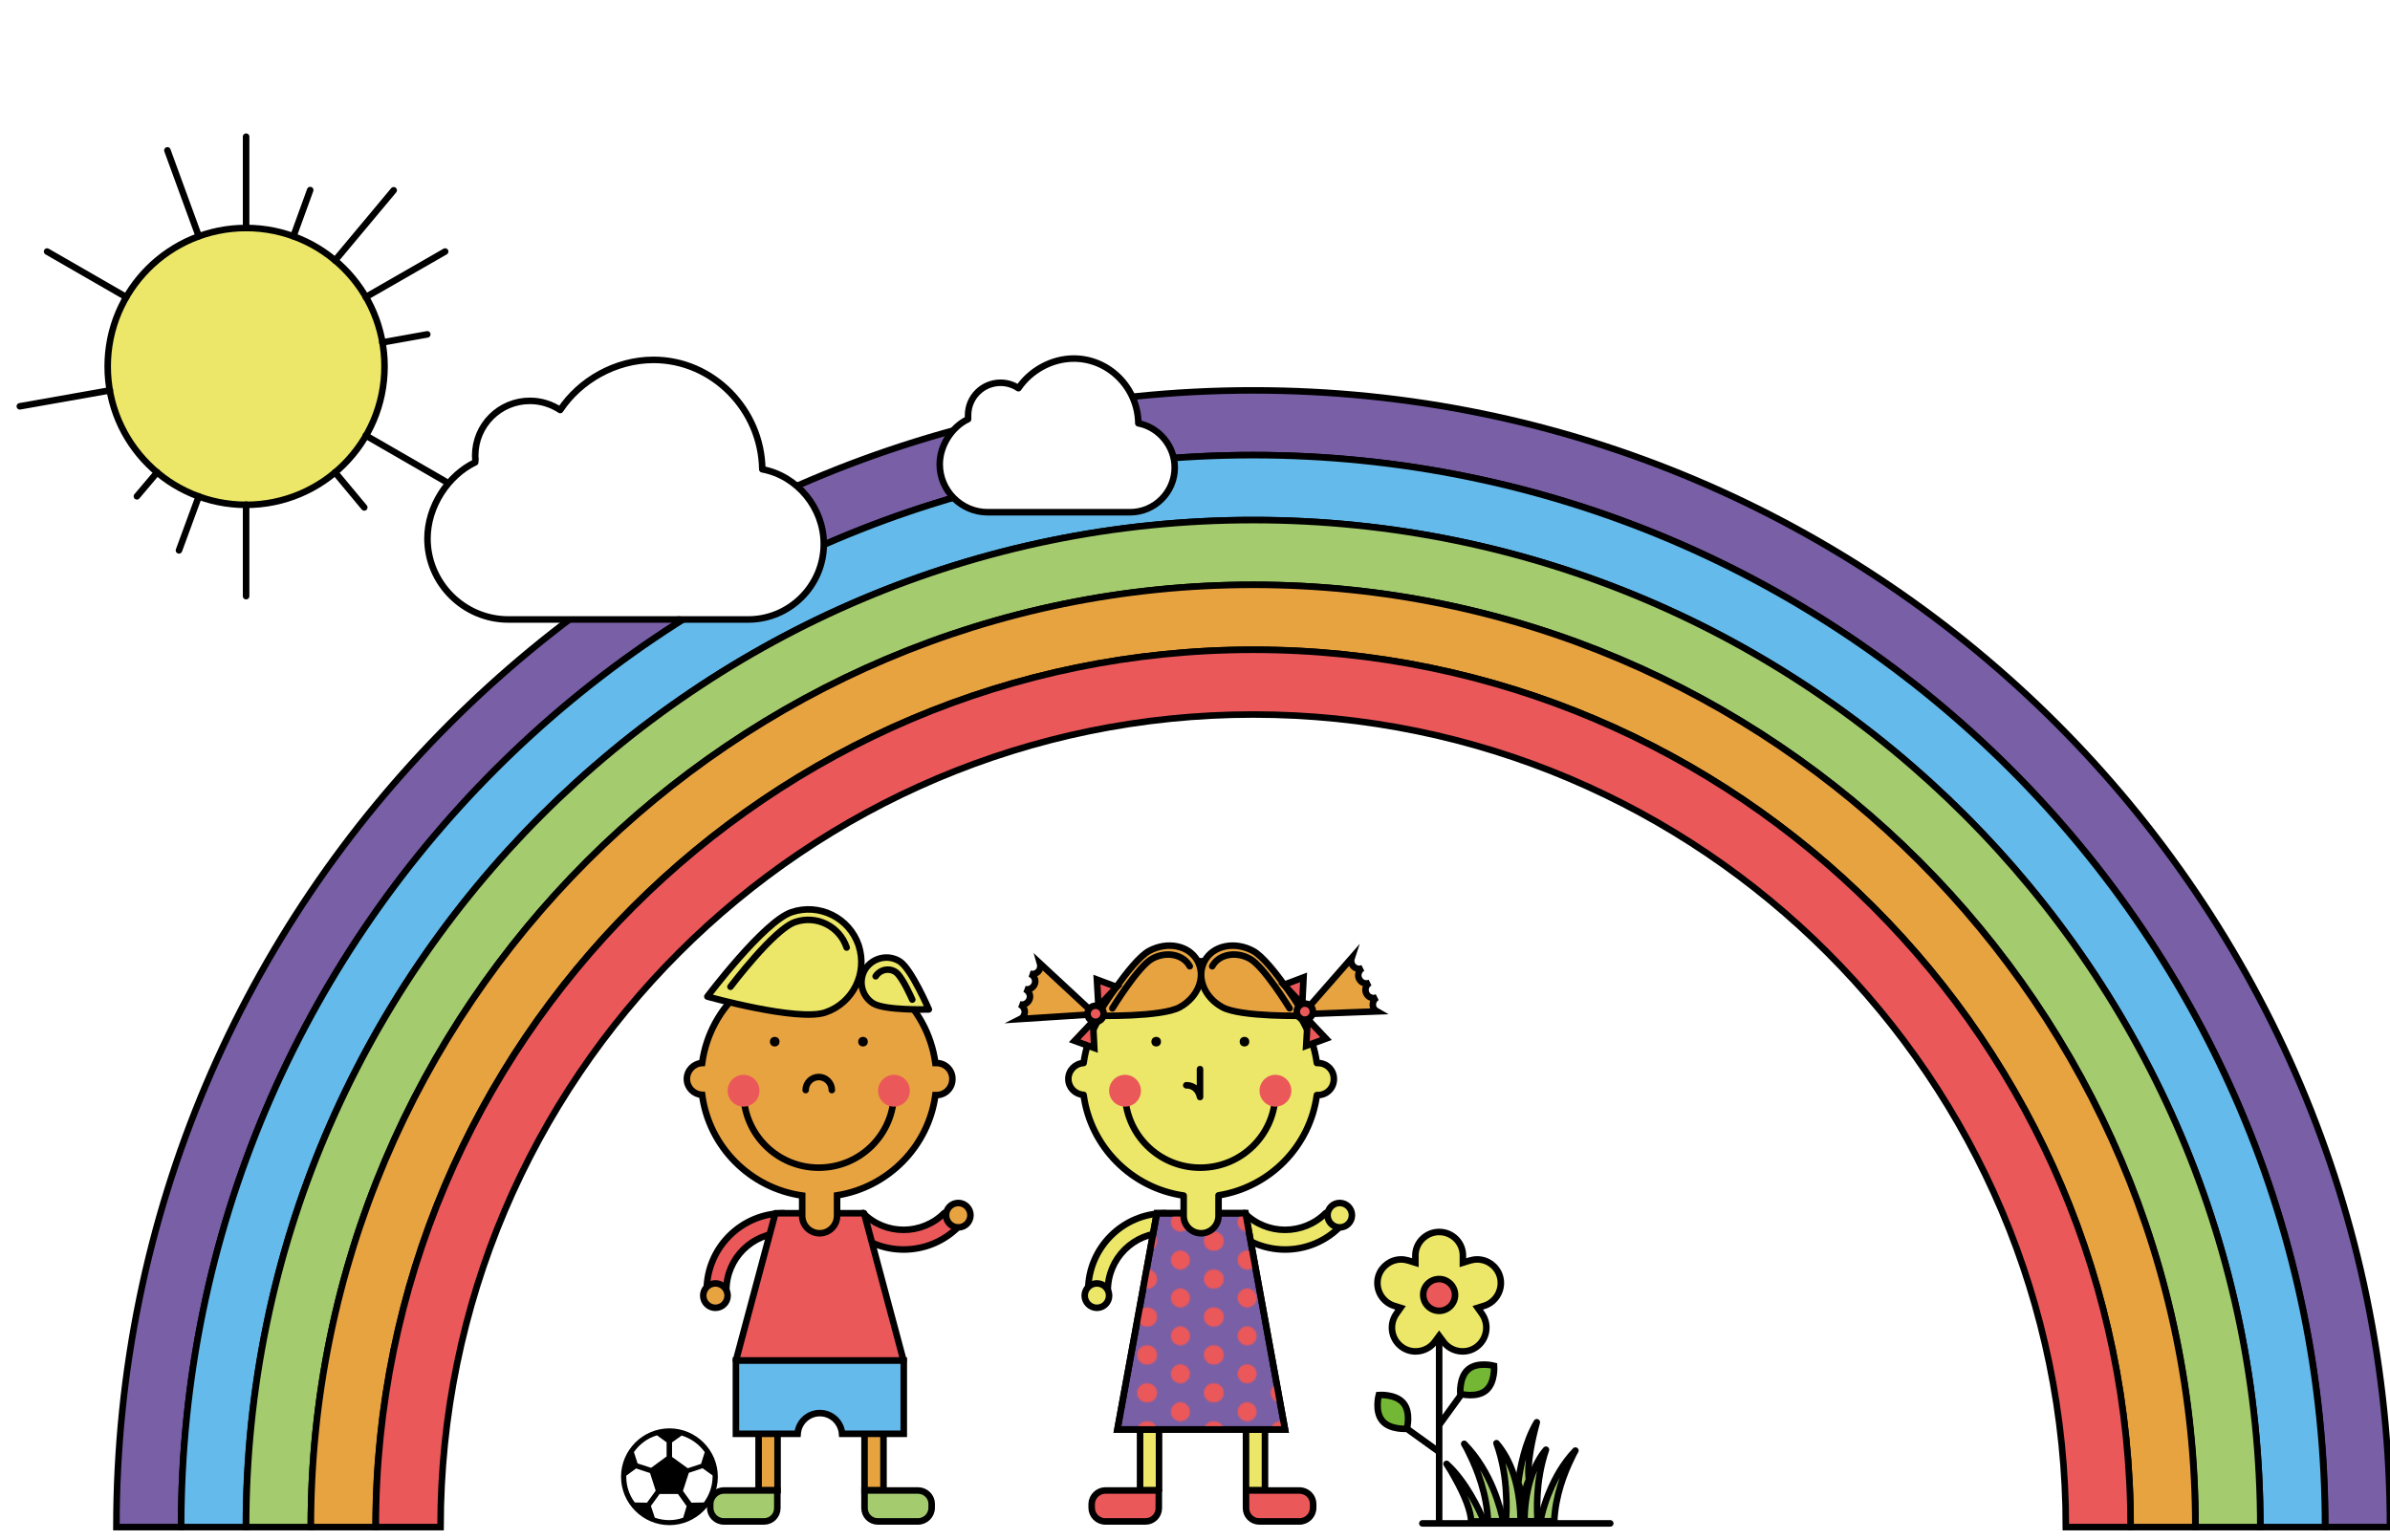 <?xml version="1.0" encoding="utf-8"?>
<!-- Generator: Adobe Illustrator 19.1.0, SVG Export Plug-In . SVG Version: 6.00 Build 0)  -->
<svg version="1.1" id="Layer_1" xmlns="http://www.w3.org/2000/svg" xmlns:xlink="http://www.w3.org/1999/xlink" x="0px" y="0px"
	 viewBox="0 0 1096.4 706.4" style="enable-background:new 0 0 1096.4 706.4;" xml:space="preserve">
<style type="text/css">
	.st0{fill:none;}
	.st1{fill:#EB585A;}
	.st2{fill:#785FA6;stroke:#000000;stroke-width:3;stroke-miterlimit:10;}
	.st3{fill:#64BAEA;stroke:#000000;stroke-width:3;stroke-miterlimit:10;}
	.st4{fill:#A4CB6E;stroke:#000000;stroke-width:3;stroke-miterlimit:10;}
	.st5{fill:#E8A341;stroke:#000000;stroke-width:3;stroke-miterlimit:10;}
	.st6{fill:#EB585A;stroke:#000000;stroke-width:3;stroke-miterlimit:10;}
	.st7{fill:#EB585A;stroke:#000000;stroke-width:3;stroke-linecap:round;stroke-linejoin:round;stroke-miterlimit:10;}
	.st8{fill:none;stroke:#000000;stroke-width:3;stroke-linecap:round;stroke-linejoin:round;stroke-miterlimit:10;}
	.st9{fill:#ECE768;stroke:#000000;stroke-width:3;stroke-linecap:round;stroke-linejoin:round;stroke-miterlimit:10;}
	.st10{fill:url(#SVGID_1_);stroke:#000000;stroke-width:3;stroke-miterlimit:10;}
	.st11{fill:#FFFFFF;}
	.st12{fill:#30441C;stroke:#000000;stroke-width:3;stroke-linecap:round;stroke-linejoin:round;stroke-miterlimit:10;}
	.st13{fill:#FDD9AA;}
	.st14{fill:#E8A341;}
	.st15{fill:#ECE768;stroke:#000000;stroke-width:3;stroke-miterlimit:10;}
	.st16{fill:#30441C;stroke:#000000;stroke-width:3;stroke-miterlimit:10;}
	.st17{fill:#74B734;stroke:#000000;stroke-width:3;stroke-miterlimit:10;}
	.st18{fill:#96C45B;}
	.st19{fill:#74B734;}
	.st20{fill:#A4CB6E;stroke:#000000;stroke-width:3;stroke-linecap:round;stroke-linejoin:round;stroke-miterlimit:10;}
</style>
<pattern  x="255.4" width="50.3" height="28.8" patternUnits="userSpaceOnUse" id="New_Pattern" viewBox="7.3 -36.2 50.3 28.8" style="overflow:visible;">
	<g>
		<polygon class="st0" points="7.3,-36.2 57.7,-36.2 57.7,-7.3 7.3,-7.3 		"/>
		<path class="st1" d="M65-7.3C65-3.3,61.7,0,57.7,0s-7.3-3.3-7.3-7.3s3.3-7.3,7.3-7.3S65-11.4,65-7.3z"/>
		<path class="st1" d="M14.7-7.3c0,4.1-3.3,7.3-7.3,7.3S0-3.3,0-7.3s3.3-7.3,7.3-7.3S14.7-11.4,14.7-7.3z"/>
		<path class="st1" d="M65-36.2c0,4.1-3.3,7.3-7.3,7.3s-7.3-3.3-7.3-7.3s3.3-7.3,7.3-7.3S65-40.2,65-36.2z"/>
		<path class="st1" d="M39.8-21.8c0,4.1-3.3,7.3-7.3,7.3s-7.3-3.3-7.3-7.3s3.3-7.3,7.3-7.3S39.8-25.8,39.8-21.8z"/>
		<path class="st1" d="M14.7-36.2c0,4.1-3.3,7.3-7.3,7.3S0-32.1,0-36.2s3.3-7.3,7.3-7.3S14.7-40.2,14.7-36.2z"/>
	</g>
</pattern>
<g id="Rainbow">
	<path class="st2" d="M574.9,208.8c271.2,0,491.8,220.6,491.8,491.8h29.7c0-287.6-233.9-521.5-521.5-521.5
		C287.3,179.1,53.4,413,53.4,700.6h29.7C83.1,429.4,303.7,208.8,574.9,208.8z"/>
	<path class="st3" d="M574.9,238.6c254.8,0,462,207.3,462,462h29.7c0-271.2-220.6-491.8-491.8-491.8S83.1,429.4,83.1,700.6h29.7
		C112.9,445.8,320.1,238.6,574.9,238.6z"/>
	<path class="st4" d="M574.9,268.3c238.4,0,432.3,193.9,432.3,432.3h29.7c0-254.8-207.3-462-462-462s-462,207.3-462,462h29.7
		C142.6,462.2,336.5,268.3,574.9,268.3z"/>
	<path class="st5" d="M574.9,298.1c222,0,402.5,180.6,402.5,402.5h29.7c0-238.4-193.9-432.3-432.3-432.3S142.6,462.2,142.6,700.6
		h29.7C172.4,478.6,352.9,298.1,574.9,298.1z"/>
	<path class="st6" d="M574.9,327.8c205.6,0,372.8,167.2,372.8,372.8h29.7c0-222-180.6-402.5-402.5-402.5S172.4,478.6,172.4,700.6
		h29.7C202.1,495,369.3,327.8,574.9,327.8z"/>
</g>
<g id="Boy">
	<rect x="348" y="655.8" class="st5" width="8.7" height="27.9"/>
	<rect x="396.6" y="655.8" class="st5" width="8.7" height="27.9"/>
	<g>
		<g>
			<path class="st7" d="M333.2,592h-9c0-19.5,15.9-35.4,35.4-35.4v9C345,565.6,333.2,577.4,333.2,592z"/>
		</g>
	</g>
	<g>
		<g>
			<path class="st7" d="M433.2,556.5l6.4,6.4c-13.8,13.8-36.3,13.8-50.1,0l6.4-6.4C406.1,566.8,422.9,566.8,433.2,556.5z"/>
		</g>
	</g>
	<polygon class="st7" points="337.6,624.2 355.7,556.6 396.4,556.6 414.5,624.2 	"/>
	<path class="st5" d="M429.6,487.7c-0.2,0-0.3,0-0.5,0c-3.6-26.4-26.2-46.7-53.5-46.7c-27.3,0-49.9,20.3-53.5,46.7
		c-3.9,0.2-7,3.4-7,7.3c0,3.9,3.1,7.1,7,7.3c3.2,23.9,22.1,42.8,45.9,46.2v9.3c0,4.4,3.6,8,8,8c4.4,0,8-3.6,8-8v-9.4
		c23.4-3.7,41.9-22.4,45.1-46c0.2,0,0.3,0,0.5,0c4.1,0,7.3-3.3,7.3-7.3C437,491,433.7,487.7,429.6,487.7z"/>
	<path class="st8" d="M410.1,501.2c0,19.1-15.4,34.5-34.5,34.5s-34.5-15.4-34.5-34.5"/>
	<circle class="st1" cx="341.1" cy="500.4" r="7.3"/>
	<circle class="st5" cx="328.2" cy="594.4" r="5.6"/>
	<circle class="st5" cx="439.6" cy="557.5" r="5.6"/>
	<circle cx="355.4" cy="477.9" r="2.2"/>
	<circle cx="395.9" cy="477.9" r="2.2"/>
	<circle class="st1" cx="410.1" cy="500.4" r="7.3"/>
	<path d="M350.6,448.2"/>
	<path class="st9" d="M378.6,464.5c-12.7,4.3-54.1-7.3-54.1-7.3s25.9-34.4,38.6-38.7c12.7-4.3,26.5,2.5,30.8,15.2
		C398.1,446.5,391.3,460.2,378.6,464.5z"/>
	<path class="st9" d="M335.1,452.7c0,0,19.9-26.4,29.7-29.7s20.3,1.9,23.6,11.7"/>
	<path class="st9" d="M412.8,441.1c5.3,3.4,13.3,22,13.3,22s-20.2,0.6-25.6-2.8c-5.3-3.4-6.9-10.4-3.5-15.8
		C400.5,439.3,407.5,437.7,412.8,441.1z"/>
	<path class="st8" d="M401.7,447.9c2-3.1,6-4,9.1-2c3.1,2,7.7,12.7,7.7,12.7"/>
	<path class="st8" d="M369.6,500.1c0-3.3,2.7-6,6-6c3.3,0,6,2.7,6,6"/>
	<path class="st3" d="M414.5,624.2h-76.9v33.6h28.3c0.4-5.3,4.8-9.5,10.2-9.5c5.4,0,9.8,4.2,10.2,9.5h28.3V624.2z"/>
	<path class="st4" d="M332.1,683.8h24.5v8.1c0,3.4-2.7,6.1-6.1,6.1h-18.4c-3.5,0-6.3-2.8-6.3-6.3v-1.8
		C325.9,686.6,328.7,683.8,332.1,683.8z"/>
	<path class="st4" d="M421.1,683.8h-24.5v8.1c0,3.4,2.7,6.1,6.1,6.1h18.4c3.5,0,6.3-2.8,6.3-6.3v-1.8
		C427.4,686.6,424.6,683.8,421.1,683.8z"/>
</g>
<g id="Girl">
	<path class="st5" d="M631.8,457.5c-1.8,0.9-4.1,0.2-5-1.7c-0.9-1.8-0.2-4.1,1.7-5c-1.8,0.9-4.1,0.2-5-1.7c-0.9-1.8-0.2-4.1,1.7-5
		c-1.8,0.9-4.1,0.2-5-1.7c-0.4-0.9-0.5-1.9-0.2-2.8l-22.5,25.7l34.2-1.3c-0.7-0.4-1.3-0.9-1.6-1.6
		C629.3,460.7,630,458.4,631.8,457.5z"/>
	<path class="st5" d="M472.4,446.7c1.9,0.7,3,2.8,2.3,4.7c-0.7,1.9-2.8,3-4.7,2.3c1.9,0.7,3,2.8,2.3,4.7c-0.7,1.9-2.8,3-4.7,2.3
		c1.9,0.7,3,2.8,2.3,4.7c-0.3,1-1,1.7-1.8,2.1l34.1-2.2l-25.1-23.3c0.2,0.7,0.2,1.5,0,2.3C476.5,446.3,474.4,447.3,472.4,446.7z"/>
	<rect x="523" y="655.8" class="st9" width="8.7" height="27.9"/>
	<rect x="571.6" y="655.8" class="st9" width="8.7" height="27.9"/>
	<g>
		<path class="st9" d="M508.2,592h-9c0-19.5,15.9-35.4,35.4-35.4v9C520,565.6,508.2,577.4,508.2,592z"/>
	</g>
	<g>
		<path class="st9" d="M608.2,556.5l6.4,6.4c-13.8,13.8-36.3,13.8-50.1,0l6.4-6.4C581.1,566.8,597.9,566.8,608.2,556.5z"/>
	</g>
	<polygon class="st2" points="512.6,655.8 530.7,556.6 571.4,556.6 589.5,655.8 	"/>
	<pattern  id="SVGID_1_" xlink:href="#New_Pattern" patternTransform="matrix(0.6 0 0 0.6 -3298.853 -2840.973)">
	</pattern>
	<polygon class="st10" points="512.6,655.8 530.7,556.6 571.4,556.6 589.5,655.8 	"/>
	<path class="st9" d="M604.6,487.7c-0.2,0-0.3,0-0.5,0c-3.6-26.4-26.2-46.7-53.5-46.7c-27.3,0-49.9,20.3-53.5,46.7
		c-3.9,0.2-7,3.4-7,7.3c0,3.9,3.1,7.1,7,7.3c3.2,23.9,22.1,42.8,45.9,46.2v9.3c0,4.4,3.6,8,8,8c4.4,0,8-3.6,8-8v-9.4
		c23.4-3.7,41.9-22.4,45.1-46c0.2,0,0.3,0,0.5,0c4.1,0,7.3-3.3,7.3-7.3C612,491,608.7,487.7,604.6,487.7z"/>
	<path class="st8" d="M585.1,501.2c0,19.1-15.4,34.5-34.5,34.5s-34.5-15.4-34.5-34.5"/>
	<circle class="st1" cx="516.1" cy="500.4" r="7.3"/>
	<circle class="st9" cx="503.2" cy="594.4" r="5.6"/>
	<circle class="st9" cx="614.6" cy="557.5" r="5.6"/>
	<circle cx="530.4" cy="477.9" r="2.2"/>
	<circle cx="570.9" cy="477.9" r="2.2"/>
	<circle class="st1" cx="585.1" cy="500.4" r="7.3"/>
	<path d="M525.6,448.2"/>
	<path class="st5" d="M541.2,462.1c-8.4,4.6-37.9,3.9-37.9,3.9s15.4-25.1,23.8-29.7s18.4-2.6,22.3,4.6S549.6,457.5,541.2,462.1z"/>
	<path class="st8" d="M510.3,462.6c0,0,11.8-19.3,18.3-22.8c6.5-3.5,14.2-2,17.2,3.5"/>
	<path class="st5" d="M560.8,462.1c8.4,4.6,37.9,3.9,37.9,3.9s-15.4-25.1-23.8-29.7c-8.4-4.6-18.4-2.6-22.3,4.6
		S552.3,457.5,560.8,462.1z"/>
	<path class="st8" d="M591.6,462.6c0,0-11.8-19.3-18.3-22.8c-6.5-3.5-14.2-2-17.2,3.5"/>
	<path class="st7" d="M507.1,683.8h24.5v8.1c0,3.4-2.7,6.1-6.1,6.1h-18.4c-3.5,0-6.3-2.8-6.3-6.3v-1.8
		C500.9,686.6,503.7,683.8,507.1,683.8z"/>
	<path class="st7" d="M596.1,683.8h-24.5v8.1c0,3.4,2.7,6.1,6.1,6.1h18.4c3.5,0,6.3-2.8,6.3-6.3v-1.8
		C602.4,686.6,599.6,683.8,596.1,683.8z"/>
	<g>
		<polygon class="st6" points="503.2,449.4 512.3,452.8 503.9,461.7 		"/>
		<polygon class="st6" points="502,480.8 493,477.5 501.4,468.6 		"/>
		<circle class="st6" cx="502.6" cy="465.1" r="3.7"/>
	</g>
	<g>
		<polygon class="st6" points="598,448.4 589,451.8 597.4,460.7 		"/>
		<polygon class="st6" points="599.2,479.8 608.3,476.5 599.9,467.6 		"/>
		<circle class="st6" cx="598.6" cy="464.1" r="3.7"/>
	</g>
	<path class="st8" d="M550.5,490.5v12.8c0,0-0.8-5.4-6.3-5.4"/>
</g>
<g id="Ball">
	<path class="st11" d="M321.6,671.5l1.7-5.4c-2.5-3.6-6.3-6.3-10.6-7.6l-4.5,3.2v6.5l7.2,5.2L321.6,671.5z M321.6,671.5"/>
	<path class="st11" d="M326.9,677.1l-4.6-3.3l-6.3,2.1l-2.7,8.3l3.9,5.4l5.7,0c2.5-3.3,4-7.5,4-12
		C326.9,677.4,326.9,677.2,326.9,677.1L326.9,677.1z M326.9,677.1"/>
	<path class="st11" d="M298.2,675.8l-6.4-2.1l-4.5,3.3c0,0.2,0,0.4,0,0.5c0,4.4,1.5,8.5,3.9,11.8l5.6,0l4-5.5L298.2,675.8z
		 M298.2,675.8"/>
	<path class="st11" d="M298.7,673.4l7.1-5.2v-6.5l-4.4-3.2c-4.3,1.3-8,4-10.6,7.7l1.7,5.2L298.7,673.4z M298.7,673.4"/>
	<path class="st11" d="M302.7,685.3l-4,5.5l1.8,5.4c2.1,0.7,4.3,1.1,6.6,1.1c2.2,0,4.4-0.4,6.4-1.1l1.8-5.4l-4-5.6H302.7z
		 M302.7,685.3"/>
	<path d="M307.1,655.3c-12.2,0-22.2,10-22.2,22.2c0,12.2,10,22.2,22.2,22.2c12.2,0,22.2-10,22.2-22.2
		C329.3,665.3,319.3,655.3,307.1,655.3L307.1,655.3z M308.2,661.8l4.5-3.2c4.3,1.3,8,4,10.6,7.6l-1.7,5.4l-6.1,2l-7.2-5.2V661.8z
		 M301.4,658.5l4.4,3.2v6.5l-7.1,5.2l-6.2-2l-1.7-5.2C293.3,662.6,297,659.8,301.4,658.5L301.4,658.5z M291.2,689.3
		c-2.5-3.3-3.9-7.4-3.9-11.8c0-0.2,0-0.4,0-0.5l4.5-3.3l6.4,2.1l2.6,8.1l-4,5.5L291.2,689.3z M313.4,696.3c-2,0.7-4.1,1.1-6.4,1.1
		c-2.3,0-4.5-0.4-6.6-1.1l-1.8-5.4l4-5.5h8.4l4,5.6L313.4,696.3z M317.2,689.4l-3.9-5.4l2.7-8.3l6.3-2.1l4.6,3.3c0,0.1,0,0.3,0,0.4
		c0,4.5-1.5,8.6-4,12L317.2,689.4z M317.2,689.4"/>
</g>
<g id="Flower">
	<path class="st1" d="M667.5,594.1c0-4-3.3-7.3-7.3-7.3c-4,0-7.3,3.3-7.3,7.3c0,4,3.3,7.3,7.3,7.3
		C664.2,601.4,667.5,598.1,667.5,594.1L667.5,594.1z"/>
	<line class="st12" x1="660.2" y1="612.9" x2="660.2" y2="698.3"/>
	<path class="st13" d="M671.1,576l0,3.3L671.1,576c0-6-4.9-10.8-10.9-10.8C666.2,565.1,671.1,570,671.1,576L671.1,576z"/>
	<path class="st14" d="M658.2,615.6"/>
	<path class="st15" d="M688,585.3c-1.5-4.5-5.6-7.5-10.4-7.5c-1.1,0-2.2,0.2-3.3,0.5l-3.2,1l0-3.3c0-6-4.9-10.8-10.9-10.8
		c-6,0-10.9,4.9-10.9,10.8l0,3.3l-3.2-1c-1.1-0.3-2.2-0.5-3.3-0.5c-4.7,0-8.9,3-10.4,7.5c-1.8,5.7,1.3,11.8,6.9,13.7l3.2,1l-1.9,2.7
		c-3.5,4.9-2.4,11.7,2.4,15.2c1.9,1.4,4.1,2.1,6.4,2.1c2.1,0,4.1-0.6,5.9-1.7c1.1-0.7,2.1-1.6,2.9-2.7l2-2.7l2,2.7
		c0.8,1.1,1.8,2,2.9,2.7c1.7,1.1,3.8,1.7,5.9,1.7c2.3,0,4.5-0.7,6.4-2.1c4.8-3.5,5.9-10.3,2.4-15.2l-1.9-2.7l3.2-1
		C686.7,597.1,689.8,591,688,585.3z M660.2,586.8c4,0,7.3,3.3,7.3,7.3c0,4-3.3,7.3-7.3,7.3c-4,0-7.3-3.3-7.3-7.3
		C652.8,590.1,656.1,586.8,660.2,586.8"/>
	<line class="st16" x1="660.2" y1="666.1" x2="645.6" y2="655.6"/>
	<line class="st16" x1="660.4" y1="653.5" x2="670.9" y2="639"/>
	<path class="st17" d="M643.8,643.7c3.6,4.3,1.6,11.8,1.6,11.8s-7.8,0.6-11.3-3.7c-3.6-4.3-1.6-11.8-1.6-11.8
		S640.2,639.4,643.8,643.7z"/>
	<path class="st17" d="M681.7,637.9c-4.3,3.6-11.8,1.6-11.8,1.6s-0.6-7.8,3.7-11.3c4.3-3.6,11.8-1.6,11.8-1.6S686,634.3,681.7,637.9
		z"/>
</g>
<g id="Sun">
	<circle class="st9" cx="112.9" cy="168.1" r="63.5"/>
	<line class="st8" x1="112.9" y1="104.6" x2="112.9" y2="62.7"/>
	<line class="st8" x1="91.2" y1="108.4" x2="76.8" y2="69"/>
	<line class="st8" x1="57.9" y1="136.3" x2="21.6" y2="115.4"/>
	<line class="st8" x1="50.4" y1="179.1" x2="9.1" y2="186.4"/>
	<line class="st8" x1="72.1" y1="216.7" x2="62.8" y2="227.7"/>
	<line class="st8" x1="91.2" y1="227.7" x2="82.1" y2="252.5"/>
	<line class="st8" x1="112.9" y1="231.5" x2="112.9" y2="273.5"/>
	<line class="st8" x1="153.7" y1="216.7" x2="167.1" y2="232.8"/>
	<line class="st8" x1="167.8" y1="199.8" x2="204.2" y2="220.8"/>
	<line class="st8" x1="175.4" y1="157.1" x2="196" y2="153.4"/>
	<line class="st8" x1="167.8" y1="136.3" x2="204.2" y2="115.4"/>
	<line class="st8" x1="153.7" y1="119.5" x2="180.6" y2="87.3"/>
	<line class="st8" x1="134.6" y1="108.4" x2="142.3" y2="87.2"/>
</g>
<g id="Cloud_1_">
	<path class="st11" d="M349.7,215.3c-0.4-27.3-22.6-50.2-49.9-50.2c-17.4,0-33.8,9.4-42.8,23c-4-2.6-8.7-4.2-13.9-4.2
		c-13.9,0-25.1,11.2-25.1,25.1c0,0.5,0,0.9,0.1,1.4c0,0.6-0.1,1.1-0.1,1.7c-12.5,6-21.9,20.2-21.9,35c0,20.4,16.7,37.1,37.1,37.1
		H310c0.4,0,0.8,0,1.3-0.1c0.4,0,0.9,0.1,1.3,0.1h30.7c19,0,34.6-15.6,34.6-34.6C377.9,232.9,365.7,218.3,349.7,215.3L349.7,215.3z"
		/>
	<path class="st11" d="M349.7,215.3"/>
	<path class="st8" d="M349.7,215.3c-0.4-27.3-22.6-50.2-49.9-50.2c-17.4,0-33.8,9.4-42.8,23c-4-2.6-8.7-4.2-13.9-4.2
		c-13.9,0-25.1,11.2-25.1,25.1c0,0.5,0,0.9,0.1,1.4c0,0.6-0.1,1.1-0.1,1.7c-12.5,6-21.9,20.2-21.9,35c0,20.4,16.7,37.1,37.1,37.1
		H310c0.4,0,0.8,0,1.3-0.1c0.4,0,0.9,0.1,1.3,0.1h30.7c19,0,34.6-15.6,34.6-34.6C377.9,232.9,365.7,218.3,349.7,215.3L349.7,215.3z"
		/>
	<path class="st8" d="M349.7,215.3"/>
</g>
<g id="Cloud_2">
	<path class="st11" d="M522.2,194.2c-0.2-16.2-13.4-29.7-29.6-29.7c-10.3,0-20,5.6-25.4,13.6c-2.4-1.6-5.2-2.5-8.2-2.5
		c-8.2,0-14.9,6.7-14.9,14.9c0,0.3,0,0.6,0,0.8c0,0.3,0,0.7,0,1c-7.4,3.5-13,12-13,20.7c0,12.1,9.9,22,22,22h45.5c0.3,0,0.5,0,0.8,0
		c0.3,0,0.5,0,0.8,0h18.2c11.3,0,20.5-9.2,20.5-20.5C538.9,204.6,531.6,196,522.2,194.2L522.2,194.2z"/>
	<path class="st11" d="M522.2,194.2"/>
	<path class="st8" d="M522.2,194.2c-0.2-16.2-13.4-29.7-29.6-29.7c-10.3,0-20,5.6-25.4,13.6c-2.4-1.6-5.2-2.5-8.2-2.5
		c-8.2,0-14.9,6.6-14.9,14.9c0,0.3,0,0.6,0,0.8c0,0.3,0,0.7,0,1c-7.4,3.5-13,12-13,20.7c0,12.1,9.9,22,22,22h45.5c0.3,0,0.5,0,0.8,0
		c0.3,0,0.5,0,0.8,0h18.2c11.3,0,20.5-9.2,20.5-20.5C538.9,204.6,531.6,196,522.2,194.2L522.2,194.2z"/>
	<path class="st8" d="M522.2,194.2"/>
</g>
<g id="Grass">
	<path class="st18" d="M668.2,704.4"/>
	<path class="st19" d="M738.7,699.5"/>
	<path id="Grass_6" class="st20" d="M711,683.9c2.3-5.5,6-12.5,11.7-18.4c-0.6,1-1.2,2.2-1.7,3.3c-3.4,6.9-7.5,17.4-8,29.1h-6.3
		C707.1,695.2,708.4,689.9,711,683.9L711,683.9z"/>
	<path id="Grass_5" class="st20" d="M709.2,665.1c-2.6,7.6-3.6,15.1-3.9,20.7c-0.3,5.4-0.1,9.8,0.1,12.1h-6.1
		c0.1-5.4,0.7-12.7,3-19.8C704,672.9,706.3,668.5,709.2,665.1L709.2,665.1z"/>
	<path id="Grass_4" class="st20" d="M705,652.5c-2.1,7.7-4.6,19-3.6,26.3c-0.6,1.3-1.1,2.7-1.5,4.2c-0.5,1.6-1,3.3-1.3,4.9
		c-0.4-2.1-1-4.3-1.7-6.4c-0.1-0.4-0.3-0.8-0.4-1.2C697.2,674.1,699.5,661.6,705,652.5L705,652.5z"/>
	<path id="Grass_3" class="st20" d="M686.5,662.1c3.3,3.8,6,8.7,7.9,14.5c2.5,7.7,3.1,15.6,3.2,21.3h-6.8c0.2-2.5,0.5-7.2,0.1-13.1
		C690.6,678.7,689.5,670.4,686.5,662.1L686.5,662.1z"/>
	<path id="Grass_2" class="st20" d="M671.7,662.4c6.4,6.5,10.6,14.2,13.2,20.4c2.7,6.5,4.1,12.3,4.7,15.1h-7
		c-0.5-12.4-4.9-23.7-8.6-31.1C673.3,665.2,672.5,663.8,671.7,662.4L671.7,662.4z"/>
	<path id="Grass_1" class="st20" d="M667.2,677.6c-1.2-2.2-2.4-4.2-3.6-6c8.8,7.9,15,21.1,17.2,26.4h-5.9
		C674.7,693.2,672.1,686.3,667.2,677.6L667.2,677.6z"/>
	<path d="M664.2,677.6"/>
	<line class="st12" x1="652.5" y1="698.9" x2="738.7" y2="698.9"/>
</g>
</svg>
